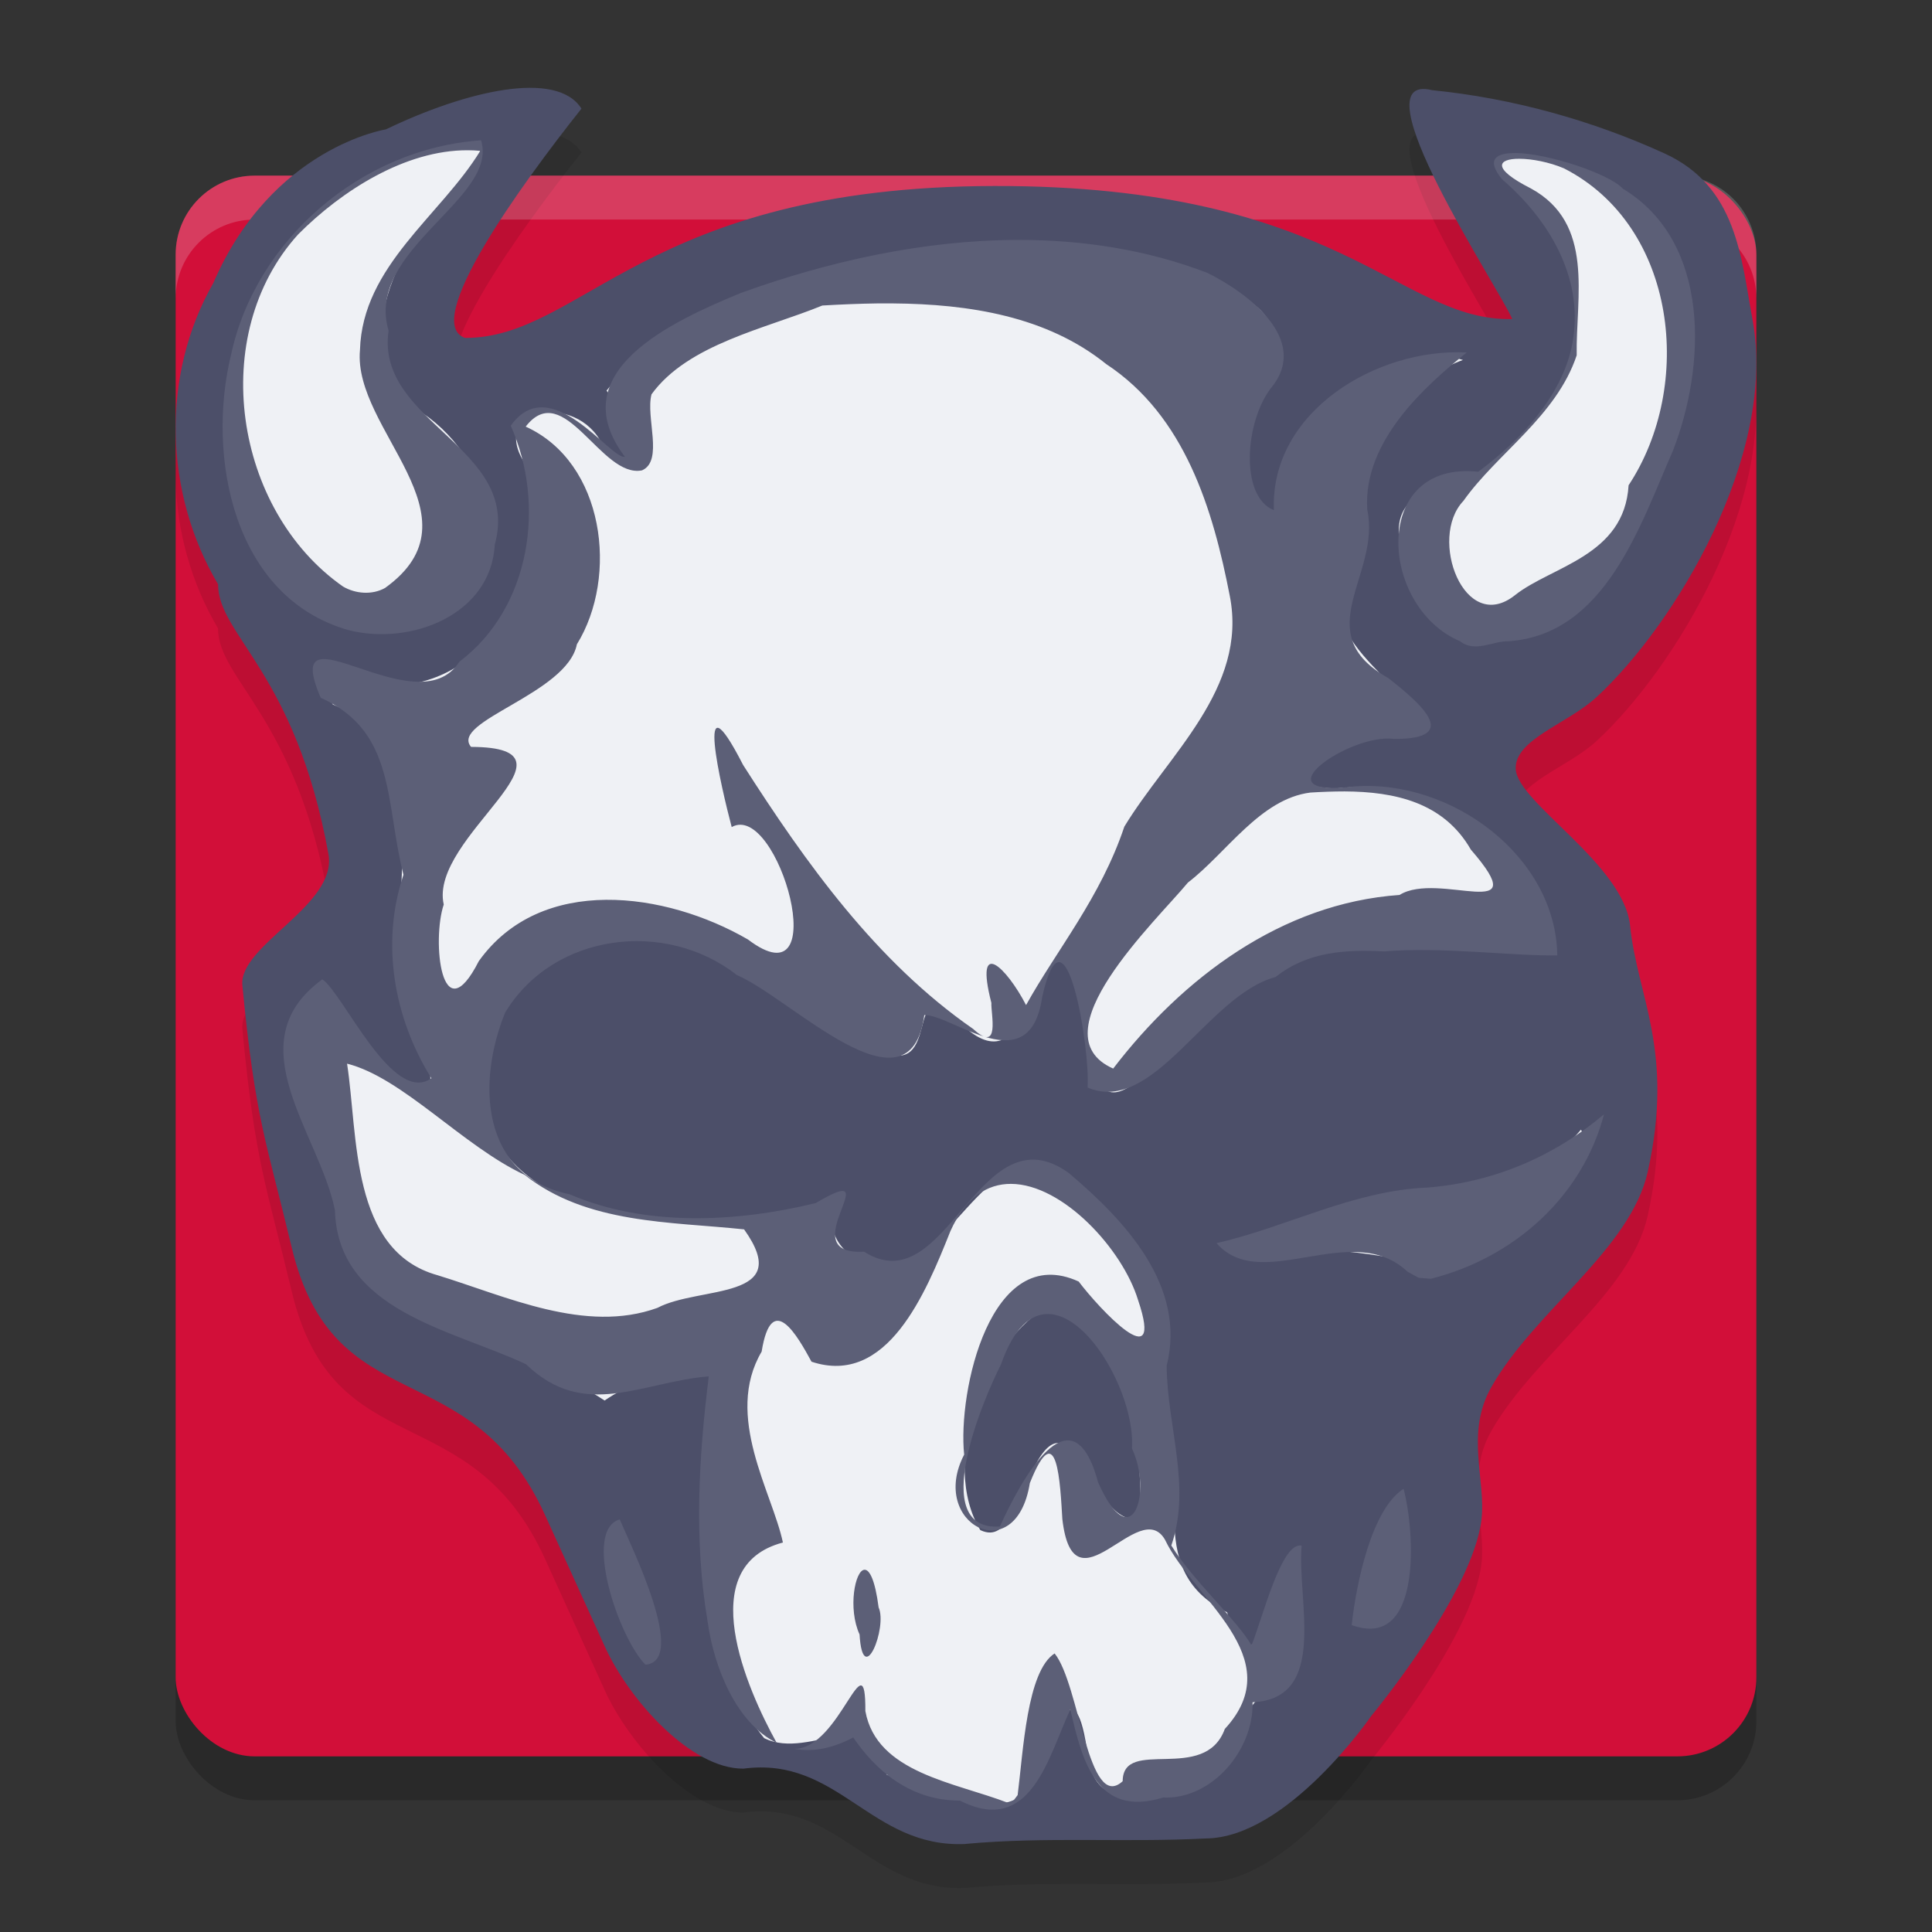 <svg xmlns="http://www.w3.org/2000/svg" width="22" height="22" version="1.1">
 <rect width="100%" height="100%" fill="#333333" stroke="none"/>
 <rect style="opacity:0.2" width="18" height="18" x="2" y="2.5" rx=".9" ry=".9"/>
 <rect style="fill:#d20f39" width="18" height="18" x="2" y="2" rx=".9" ry=".9"/>
 <path style="opacity:0.1" d="m 6.032,1.5 c -0.452,0.002 -1.069,0.2 -1.637,0.474 0,0 -1.3,0.203 -1.967,1.752 -0.6,1.049 -0.559,2.395 0.054,3.428 0.002,0.586 0.884,1.001 1.258,3.073 0.105,0.582 -1.024,1.037 -0.98,1.494 0.145,1.52 0.273,1.776 0.562,2.985 0.48,2.005 2.03,1.167 2.885,3.047 l 0.679,1.494 c 0.278,0.613 0.983,1.396 1.58,1.393 1.085,-0.143 1.445,0.906 2.527,0.858 0.926,-0.085 1.803,-0.014 2.734,-0.062 0.934,-0.005 1.889,-1.396 1.889,-1.396 0,0 1.153,-1.39 1.254,-2.235 0.053,-0.442 -0.186,-0.981 0.109,-1.505 0.49,-0.869 1.587,-1.568 1.784,-2.458 C 19.069,12.464 18.646,11.853 18.562,11.04 18.491,10.342 17.281,9.641 17.26,9.259 17.241,8.922 17.846,8.745 18.177,8.441 19.068,7.621 20.242,5.685 19.956,4.139 19.826,3.439 19.782,2.624 18.952,2.245 18.13,1.87 17.221,1.618 16.309,1.527 15.423,1.306 17.079,3.796 17.22,4.133 15.928,4.164 15.269,2.609 11.318,2.618 7.348,2.626 6.635,4.349 5.296,4.348 4.795,4.179 5.917,2.624 6.621,1.737 6.516,1.569 6.304,1.499 6.032,1.5 Z"/>
 <path style="opacity:0.2;fill:#eff1f5" d="m 2.9,2 c -0.499,0 -0.9,0.402 -0.9,0.9 v 0.5 C 2,2.902 2.402,2.5 2.9,2.5 H 19.1 C 19.598,2.5 20,2.902 20,3.4 v -0.5 C 20,2.402 19.598,2 19.1,2 Z"/>
 <path style="fill:#eff1f5" d="M 6.034,1.244 C 5.655,1.245 5.05,1.43 4.504,1.693 l -0.034,0.016 -0.037,0.006 c 0,0 -1.153,0.155 -1.778,1.606 l -0.005,0.013 -0.007,0.012 C 2.091,4.312 2.129,5.573 2.697,6.53 l 0.034,0.057 v 0.065 c 2.656e-4,0.086 0.033,0.179 0.113,0.316 0.08,0.138 0.202,0.311 0.341,0.537 0.277,0.452 0.607,1.112 0.8,2.178 0.041,0.225 -0.042,0.433 -0.154,0.595 -0.111,0.162 -0.253,0.297 -0.387,0.421 -0.135,0.124 -0.263,0.238 -0.343,0.333 -0.08,0.095 -0.094,0.153 -0.093,0.166 0.144,1.51 0.266,1.734 0.557,2.952 0.224,0.938 0.625,1.136 1.171,1.408 0.546,0.272 1.242,0.592 1.697,1.595 l 0.68,1.494 c 0.123,0.272 0.356,0.604 0.616,0.852 0.26,0.248 0.548,0.398 0.736,0.396 0.608,-0.069 1.046,0.198 1.404,0.435 0.364,0.241 0.655,0.444 1.114,0.424 0.949,-0.086 1.825,-0.016 2.732,-0.062 h 0.006 0.006 c 0.342,-0.002 0.784,-0.3 1.121,-0.63 0.336,-0.33 0.564,-0.659 0.564,-0.659 l 0.006,-0.01 0.007,-0.009 c 0,0 0.281,-0.338 0.574,-0.779 0.293,-0.441 0.587,-0.998 0.626,-1.329 0.02,-0.167 -0.019,-0.404 -0.037,-0.679 -0.017,-0.275 -0.003,-0.599 0.176,-0.917 0.269,-0.478 0.679,-0.877 1.033,-1.266 0.354,-0.388 0.643,-0.759 0.724,-1.125 0.292,-1.317 -0.115,-1.841 -0.205,-2.725 -0.023,-0.221 -0.291,-0.557 -0.598,-0.861 -0.154,-0.152 -0.311,-0.298 -0.44,-0.44 -0.129,-0.143 -0.252,-0.272 -0.265,-0.49 -0.009,-0.157 0.062,-0.3 0.148,-0.399 0.086,-0.1 0.187,-0.172 0.29,-0.239 0.207,-0.135 0.429,-0.255 0.557,-0.372 0.414,-0.381 0.921,-1.052 1.276,-1.803 C 19.639,5.208 19.842,4.38 19.712,3.683 19.646,3.321 19.601,2.957 19.485,2.658 19.369,2.36 19.202,2.129 18.848,1.967 18.058,1.607 17.185,1.368 16.311,1.277 c 0.028,0.152 0.139,0.433 0.29,0.734 0.156,0.31 0.347,0.643 0.507,0.919 0.161,0.276 0.281,0.467 0.341,0.609 l 0.137,0.329 -0.361,0.008 C 16.478,3.895 15.957,3.478 15.16,3.104 14.363,2.731 13.261,2.357 11.319,2.361 9.37,2.366 8.253,2.783 7.434,3.203 6.615,3.623 6.073,4.093 5.296,4.092 H 5.254 L 5.215,4.079 C 5.084,4.035 4.972,3.907 4.94,3.784 4.908,3.661 4.923,3.549 4.952,3.435 5.009,3.206 5.133,2.959 5.292,2.688 5.563,2.226 5.936,1.738 6.262,1.317 6.2,1.287 6.172,1.244 6.034,1.244 Z"/>
 <path style="fill:#eff1f5" d="M 5.485,1.65 C 4.027,1.68 2.743,2.919 2.613,4.345 2.432,5.424 2.785,6.846 4.004,7.14 4.524,7.262 5.173,7.083 5.445,6.601 6.027,5.544 4.783,4.945 4.368,4.167 4.002,3.086 5.194,2.447 5.485,1.65 Z M 17.058,1.773 c 0.054,0.478 1.075,1.025 0.855,1.774 0.092,0.772 -0.525,1.421 -1.1,1.863 -0.985,-0.089 -1.159,1.175 -0.399,1.696 0.342,0.379 1.019,0.079 1.42,-0.029 0.797,-0.905 1.384,-2.09 1.38,-3.304 0.104,-1.178 -1.043,-2.027 -2.155,-2 z m -11.886,0.009 c 0.131,0.005 0.118,0.097 -0.196,0.325 C 4.247,2.622 3.577,3.385 3.748,4.336 3.677,4.613 3.861,5.048 3.629,5.225 3.45,5.317 3.18,5.272 3.098,5.074 2.88,4.158 3.309,3.172 3.892,2.462 3.984,2.156 4.841,1.795 5.145,1.782 c 0.01,-4.219e-4 0.019,-4.919e-4 0.028,-1.529e-4 z M 17.351,1.89 c 0.259,3.52e-4 1.097,0.661 1.053,1.101 0.252,0.906 0.068,2.09 -0.935,2.456 -0.113,0.031 -0.438,0.184 -0.468,-0.039 0.379,-0.473 0.948,-0.936 0.978,-1.579 0.122,-0.712 0.032,-1.505 -0.702,-1.866 -0.001,-0.051 0.027,-0.073 0.075,-0.073 z M 11.46,2.818 C 10.655,2.824 9.851,2.936 9.082,3.164 8.362,3.47 6.51,3.893 7.088,4.93 7.305,5.661 6.817,5.089 6.603,4.827 5.422,4.26 6.222,5.611 6.035,6.194 5.917,7.084 5.095,8.106 4.089,7.734 3.241,7.027 3.629,8.279 4.224,8.326 c 0.412,0.709 0.373,1.757 0.28,2.613 -0.18,0.472 0.807,1.506 0.231,1.44 -0.683,0.031 -0.803,-1.365 -1.2,-1.024 -0.802,0.947 0.473,2.02 0.477,3.058 0.611,0.748 1.682,0.824 2.465,1.337 0.476,0.477 0.953,-0.258 1.517,-0.152 0.22,0.525 -0.082,1.497 0.026,2.185 0.059,0.722 0.171,2.137 1.144,2.073 0.821,-0.496 0.733,0.616 1.548,0.559 0.691,0.281 1.03,0.147 1.233,-0.56 0.23,-0.956 0.42,0.17 0.559,0.574 0.335,-0.007 0.671,-0.015 1.006,-0.023 0.717,-0.164 0.4,-1.216 1.102,-1.209 0.255,-0.187 0.036,-0.768 0.118,-1.097 0.091,-0.967 -0.397,0.432 -0.441,0.671 -0.296,-0.064 -0.62,-0.788 -0.964,-1.091 0.197,-0.786 -0.203,-1.532 -0.09,-2.335 0.056,-0.887 -0.722,-1.968 -1.643,-2.06 -0.734,0.354 -1.36,1.843 -2.201,0.752 0.234,-0.362 0.276,-0.582 -0.206,-0.231 -1.23,0.263 -2.66,0.148 -3.618,-0.742 -0.178,-0.912 0.053,-2.012 1.072,-2.312 0.947,-0.38 1.81,0.365 2.578,0.812 0.296,0.379 1.443,0.754 1.267,-0.053 0.342,0.021 1.232,0.717 1.359,-0.228 0.14,-1.046 0.629,0.212 0.507,0.653 -0.058,0.878 0.566,0.409 0.916,0.063 0.74,-0.718 1.694,-1.372 2.787,-1.231 0.559,-0.24 1.958,0.568 1.528,-0.42 C 17.124,9.319 15.969,8.852 14.885,8.979 14.453,8.309 16.969,8.542 15.887,7.909 15.247,7.429 15.147,6.879 15.509,6.211 15.274,5.318 16.107,4.363 16.584,4.032 c -0.883,0.039 -2.024,0.591 -2.023,1.582 0.171,1.17 -0.575,-0.198 -0.392,-0.631 0.789,-0.907 0.015,-1.869 -1.015,-2.026 -0.504,-0.087 -1.018,-0.134 -1.533,-0.139 -0.054,-4.974e-4 -0.107,-5.1e-4 -0.161,-7.82e-5 z M 9.846,4.174 c 0.255,-0.002 0.518,0.035 0.768,0.031 1.451,0.219 2.16,1.906 1.942,3.216 -0.16,0.817 -0.704,1.608 -1.407,2.064 -0.249,0.112 -0.548,0.173 -0.807,0.055 C 9.415,8.913 8.815,7.913 8.332,6.934 7.901,6.077 8.144,4.744 9.124,4.37 9.343,4.215 9.591,4.175 9.846,4.174 Z M 7.319,8.049 c 0.163,-0.016 0.289,0.89 0.529,1.175 0.652,0.416 0.089,1.207 -0.445,0.606 -0.64,0.036 -1.32,0.442 -1.812,0.86 -0.163,0.105 -0.392,0.494 -0.492,0.502 -0.417,-1.073 0.813,-1.585 1.265,-2.218 0.505,0.198 0.765,0.049 0.758,-0.473 0.076,-0.32 0.139,-0.446 0.198,-0.451 z M 4.12,12.644 c 0.882,0.004 0.946,1.311 1.974,1.15 0.413,0.224 2.24,-0.002 1.21,0.557 -0.225,0.1 -0.478,0.094 -0.719,0.101 -0.412,-0.171 -1.699,0.034 -1.563,-0.476 -0.064,-0.299 -0.914,-0.738 -0.946,-1.332 0.014,-6e-4 0.029,-9e-4 0.043,-8.5e-4 z m 13.936,0.267 c -0.18,0.135 -1.093,0.668 -1.681,0.643 -0.866,0.035 -1.615,0.453 -2.45,0.611 0.385,0.447 1.517,-0.306 2.113,0.279 0.823,0.107 1.874,-0.685 2.018,-1.533 z m -6.64,0.705 c 0.741,0.296 -0.113,1.176 -0.324,1.719 l -0.052,0.148 -0.048,0.121 c -0.307,-0.144 0.091,-1.525 0.424,-1.989 z m 0.54,1.324 c 0.289,-0.012 0.582,0.182 0.709,0.614 0.246,0.414 0.642,2.516 -0.195,1.407 -0.279,-1.088 -0.887,-0.029 -1.117,0.486 -0.773,0.018 -0.291,-1.327 -0.114,-1.724 0.069,-0.492 0.39,-0.769 0.717,-0.782 z m -3.035,1.486 c 0.07,0.005 0.162,0.092 0.274,0.308 0.491,-0.095 0.909,1.049 1.132,0.135 0.673,-1.133 -0.077,0.635 0.496,0.848 0.782,0.833 0.719,-0.615 1.042,-1.053 -0.033,0.412 0.477,1.648 1.416,1.327 -0.556,0.532 -0.889,1.132 -0.659,1.967 -0.485,-0.014 -0.406,-1.481 -0.797,-1.919 -0.441,0.199 -0.979,0.351 -1.425,-0.118 C 9.893,18.675 10.051,17.336 9.465,17.456 8.735,17.665 8.648,16.407 8.92,16.425 Z m 7.043,0.62 c -0.304,0.049 -0.403,0.991 -0.564,1.367 0.03,0.258 0.281,3.13e-4 0.385,-0.04 0.397,-0.256 0.106,-0.918 0.18,-1.327 z m -8.962,0.377 c -0.134,-0.005 0.01,1.139 0.241,1.398 0.535,0.427 -0.034,-0.837 -0.035,-1.011 -0.098,-0.276 -0.165,-0.385 -0.206,-0.387 z m 1.676,1.271 c 0.235,-0.012 0.628,0.65 0.21,0.712 -0.023,0.575 -0.373,-0.299 -0.356,-0.429 0.007,-0.201 0.068,-0.279 0.146,-0.283 z m 1.597,0.132 c 0.125,0.003 0.008,0.853 0.156,1.159 -0.521,0.203 -0.491,-0.456 -0.41,-0.765 0.132,-0.286 0.209,-0.396 0.254,-0.394 z"/>
 <path style="fill:#4c4f69" d="M 10.993,20.998 C 9.911,21.046 9.55,19.996 8.465,20.14 7.868,20.143 7.164,19.36 6.886,18.747 L 6.207,17.253 C 5.352,15.372 3.802,16.212 3.322,14.206 3.033,12.997 2.905,12.741 2.76,11.22 2.716,10.763 3.845,10.309 3.74,9.726 3.366,7.654 2.484,7.239 2.483,6.653 1.87,5.62 1.829,4.274 2.428,3.225 3.095,1.676 4.395,1.473 4.395,1.473 5.303,1.036 6.34,0.79 6.621,1.237 5.917,2.124 4.795,3.678 5.296,3.848 c 1.339,0.001 2.052,-1.722 6.023,-1.73 3.951,-0.009 4.609,1.546 5.901,1.515 -0.14,-0.337 -1.797,-2.827 -0.911,-2.606 0.913,0.091 1.821,0.344 2.643,0.719 0.83,0.378 0.874,1.193 1.004,1.893 0.286,1.546 -0.888,3.483 -1.779,4.302 -0.331,0.304 -0.935,0.481 -0.917,0.818 0.021,0.382 1.23,1.082 1.302,1.781 0.083,0.813 0.507,1.423 0.202,2.8 -0.197,0.89 -1.294,1.59 -1.784,2.459 -0.296,0.524 -0.057,1.062 -0.11,1.504 -0.101,0.846 -1.254,2.235 -1.254,2.235 0,0 -0.955,1.392 -1.889,1.397 -0.931,0.048 -1.807,-0.023 -2.734,0.062 z m 0.757,-0.712 c 0.228,-0.423 0.471,-1.378 0.626,-0.374 0.037,0.405 0.221,0.611 0.644,0.495 0.366,0.044 0.697,-0.048 0.945,-0.328 0.127,-0.545 0.388,-0.859 0.779,-1.02 -0.023,-0.412 0.076,-1.131 -0.053,-1.325 -0.181,0.383 -0.467,1.676 -0.717,0.626 -1.019,-0.507 -0.341,-1.553 -0.747,-2.372 0.19,-0.951 -0.149,-1.88 -0.939,-2.485 -0.973,-0.861 -1.386,0.89 -2.211,0.935 C 9.447,14.339 9.38,13.872 9.558,13.603 8.756,14.075 7.735,13.932 6.855,13.772 5.911,13.563 5.242,12.859 5.597,11.877 c 0.153,-0.891 1.326,-1.479 2.166,-1.139 0.823,0.262 1.442,0.962 2.235,1.222 0.752,0.351 0.275,-0.931 0.908,-0.341 0.822,0.858 0.855,-0.871 1.275,-0.713 0.254,0.56 0.054,2.273 0.994,1.171 0.748,-0.668 1.623,-1.423 2.708,-1.317 0.566,-0.062 1.413,0.074 1.794,0.047 C 17.602,9.656 16.324,8.84 15.206,8.979 14.14,8.945 15.796,8.192 16.171,8.293 16.132,7.801 14.702,7.185 15.507,6.437 15.454,5.544 15.697,4.448 16.659,4.099 16.066,3.902 15.026,4.435 14.681,5.089 c -0.181,0.408 0.006,1.642 -0.378,0.56 C 13.75,4.879 15.242,3.835 14.015,3.32 12.967,2.633 11.635,2.829 10.446,2.865 9.174,3.082 7.741,3.404 6.907,4.448 7.143,4.74 7.301,5.78 6.829,5.007 6.499,4.455 5.483,4.665 6.041,5.367 c 0.21,0.953 -0.295,2.247 -1.361,2.421 -0.491,0.116 -1.529,-0.733 -0.889,0.235 0.936,0.366 0.803,1.603 0.757,2.447 -0.274,0.656 0.506,1.605 0.326,1.94 -0.881,0.076 -0.983,-1.945 -1.542,-0.756 -0.115,0.99 0.566,2.012 0.857,2.939 0.813,0.605 1.848,0.8 2.696,1.355 0.498,-0.345 1.622,-0.675 1.181,0.311 -0.033,1.197 -0.178,2.529 0.635,3.533 0.535,0.27 1.292,-0.479 1.399,0.421 0.468,0.042 1.357,0.669 1.65,0.073 z m -0.586,-2.861 c -0.465,-0.759 0.032,-2.163 0.819,-2.581 0.884,0.384 1.027,1.587 1.001,2.443 -0.568,0.156 -0.764,-1.642 -1.273,-0.438 -0.153,0.168 -0.216,0.731 -0.547,0.575 z M 7.479,18.727 C 7.359,18.389 7.237,17.285 6.949,17.42 c -0.067,0.186 0.305,1.994 0.53,1.307 z m 8.295,-0.343 c 0.45,-0.207 0.116,-0.853 0.229,-1.238 -0.221,-0.391 -0.516,1.024 -0.562,1.338 0.098,0.133 0.243,-0.119 0.332,-0.099 z m 0.97,-4.051 c 0.613,-0.158 1.497,-1.115 1.258,-1.469 -0.595,0.723 -1.678,0.629 -2.529,0.826 -0.356,0.227 -1.655,0.355 -1.406,0.609 0.802,-0.165 1.658,-0.024 2.402,0.155 l 0.121,-0.051 0.153,-0.069 z M 17.262,7.222 C 18.218,7.189 18.538,6.074 18.9,5.367 19.309,4.45 19.483,3.166 18.716,2.386 18.381,2.061 17.243,1.499 17.052,1.905 c 0.529,0.475 1.019,1.098 0.885,1.847 -0.003,0.56 -0.427,1.058 -0.828,1.422 -0.414,0.502 -1.395,0.199 -1.14,1.156 0.12,0.57 0.653,1.172 1.293,0.892 z M 4.991,7.023 C 6.038,6.514 5.56,5.14 4.739,4.658 3.879,3.864 4.608,2.632 5.341,2.026 5.951,1.223 4.264,1.899 4.004,2.12 2.588,3.01 2.171,5.102 3.058,6.482 3.476,7.073 4.319,7.363 4.991,7.023 Z"/>
 <path style="fill:#5c5f77" d="M 5.478,1.598 C 4.119,1.69 2.91,2.73 2.63,4.044 2.351,5.195 2.653,6.802 3.968,7.175 4.668,7.355 5.591,7.007 5.634,6.202 5.941,5.087 4.272,4.816 4.425,3.765 4.149,2.844 5.683,2.262 5.478,1.598 Z m -0.151,0.113 c 0.048,1.596e-4 0.095,0.002 0.142,0.007 C 5.019,2.455 4.127,3.026 4.099,3.986 4.016,4.896 5.515,5.884 4.385,6.695 4.237,6.778 4.048,6.762 3.906,6.679 2.663,5.809 2.359,3.812 3.395,2.669 3.89,2.172 4.614,1.708 5.327,1.711 Z m 11.931,0.032 c -0.226,-0.003 -0.339,0.075 -0.153,0.299 0.529,0.456 0.915,1.1 0.81,1.808 -0.088,0.619 -0.584,1.153 -1.082,1.522 -1.221,-0.131 -1.134,1.536 -0.207,1.93 0.17,0.135 0.372,-0.005 0.555,-7.85e-5 1.101,-0.079 1.495,-1.319 1.868,-2.167 C 19.425,4.172 19.488,2.758 18.479,2.148 18.328,1.981 17.635,1.748 17.258,1.742 Z m 0.042,0.065 c 0.144,1.612e-4 0.342,0.038 0.509,0.109 1.291,0.659 1.483,2.478 0.736,3.609 C 18.497,6.333 17.67,6.446 17.253,6.776 16.676,7.238 16.259,6.129 16.664,5.704 17.047,5.162 17.723,4.74 17.954,4.046 17.944,3.375 18.162,2.543 17.431,2.145 16.973,1.912 17.061,1.807 17.3,1.808 Z M 11.591,2.732 C 10.515,2.734 9.428,2.977 8.434,3.337 7.65,3.661 6.387,4.235 7.116,5.202 6.953,5.234 6.268,4.211 5.816,4.848 6.216,5.74 6.044,6.922 5.231,7.535 4.748,8.294 3.169,6.822 3.652,7.946 4.511,8.329 4.385,9.142 4.594,9.961 4.335,10.738 4.483,11.587 4.912,12.278 c -0.441,0.315 -1.009,-0.976 -1.242,-1.126 -0.994,0.725 -0.03,1.757 0.144,2.629 0.032,1.149 1.333,1.357 2.176,1.754 0.666,0.643 1.322,0.198 2.081,0.138 -0.114,0.913 -0.17,1.868 -0.014,2.786 0.074,0.545 0.337,1.168 0.787,1.387 -0.342,-0.617 -0.953,-2.011 0.071,-2.281 -0.119,-0.567 -0.674,-1.441 -0.242,-2.174 0.114,-0.709 0.411,-0.172 0.568,0.115 0.862,0.286 1.3,-0.78 1.581,-1.486 0.174,-0.388 0.423,-0.54 0.69,-0.539 0.589,0.002 1.27,0.742 1.447,1.322 0.307,0.905 -0.445,0.096 -0.676,-0.21 -1.005,-0.46 -1.379,1.257 -1.304,1.971 -0.409,0.784 0.589,1.313 0.748,0.324 0.315,-0.792 0.346,0.022 0.37,0.41 0.128,1.108 0.875,-0.273 1.169,0.235 0.318,0.67 1.433,1.34 0.681,2.155 -0.229,0.627 -1.16,0.086 -1.163,0.595 -0.394,0.361 -0.489,-1.101 -0.775,-1.455 -0.316,0.203 -0.357,1.114 -0.421,1.613 l -0.046,0.061 -0.062,0.028 C 10.877,20.296 9.981,20.19 9.854,19.484 c 0.004,-0.85 -0.288,0.429 -0.806,0.43 0.195,0.037 0.418,0.003 0.668,-0.129 0.243,0.356 0.632,0.719 1.215,0.719 0.812,0.412 1.009,-0.51 1.257,-1.038 0.136,0.597 0.305,1.234 1.056,1.003 0.561,0.023 1.034,-0.546 1.019,-1.085 0.871,-0.04 0.503,-1.165 0.559,-1.783 -0.231,-0.054 -0.45,0.844 -0.571,1.135 -0.162,-0.286 -0.668,-0.738 -0.913,-1.137 0.231,-0.674 -0.048,-1.355 -0.053,-2.047 0.229,-0.908 -0.476,-1.655 -1.116,-2.196 -1.028,-0.738 -1.384,1.5 -2.33,0.897 -0.854,0.049 0.326,-1.074 -0.551,-0.553 -0.895,0.218 -1.935,0.273 -2.8,-0.1 -1.019,-0.21 -1.058,-1.279 -0.736,-2.069 0.545,-0.905 1.823,-1.068 2.64,-0.427 0.607,0.255 1.968,1.668 2.133,0.455 0.321,-0.008 1.202,0.773 1.343,-0.208 0.265,-1.179 0.55,0.619 0.516,1.033 0.755,0.321 1.362,-1.051 2.142,-1.259 0.361,-0.289 0.796,-0.314 1.236,-0.291 0.648,-0.056 1.479,0.055 1.971,0.045 -0.016,-1.127 -1.203,-2.005 -2.308,-1.924 -1.126,0.139 -0.054,-0.608 0.447,-0.541 0.793,0.006 0.284,-0.419 -0.062,-0.692 -0.927,-0.518 -0.08,-1.177 -0.241,-1.919 -0.051,-0.789 0.681,-1.424 1.133,-1.789 C 15.681,3.96 14.461,4.686 14.506,5.809 14.112,5.654 14.176,4.78 14.487,4.401 14.912,3.862 14.206,3.333 13.748,3.107 13.057,2.842 12.327,2.731 11.591,2.732 Z m -1.425,0.723 c 0.868,0.007 1.755,0.146 2.431,0.691 0.896,0.59 1.216,1.655 1.407,2.641 0.207,1.05 -0.707,1.812 -1.201,2.626 -0.269,0.805 -0.773,1.408 -1.119,2.032 -0.224,-0.432 -0.59,-0.784 -0.395,-0.025 -0.007,0.124 0.106,0.584 -0.207,0.297 C 9.977,10.951 9.175,9.826 8.462,8.711 7.895,7.604 8.212,8.966 8.332,9.418 8.863,9.119 9.514,11.454 8.517,10.698 7.584,10.157 6.162,9.952 5.452,10.945 5.024,11.786 4.916,10.706 5.053,10.3 4.877,9.531 6.758,8.509 5.364,8.505 5.118,8.214 6.458,7.901 6.569,7.337 7.046,6.565 6.885,5.265 5.986,4.858 6.422,4.296 6.845,5.451 7.311,5.356 7.559,5.247 7.35,4.751 7.419,4.49 7.835,3.917 8.722,3.742 9.364,3.479 c 0.205,-0.012 0.416,-0.021 0.628,-0.024 0.058,-6.35e-4 0.115,-7.65e-4 0.173,-3.05e-4 z m 5.146,5.557 c 0.567,0.003 1.127,0.122 1.437,0.663 0.75,0.864 -0.367,0.238 -0.812,0.516 -1.347,0.094 -2.474,0.95 -3.261,1.977 -0.881,-0.39 0.49,-1.681 0.851,-2.118 0.438,-0.335 0.823,-0.954 1.395,-1.025 0.129,-0.008 0.26,-0.013 0.39,-0.013 z M 3.952,12.112 c 0.633,0.159 1.318,0.939 2.023,1.267 0.707,0.561 1.658,0.531 2.498,0.62 0.583,0.815 -0.509,0.64 -0.987,0.894 C 6.665,15.19 5.765,14.761 4.982,14.521 3.987,14.244 4.079,12.93 3.952,12.112 Z m 14.313,0.577 c -0.554,0.467 -1.237,0.773 -2.011,0.834 -0.847,0.035 -1.6,0.45 -2.401,0.633 0.513,0.587 1.539,-0.277 2.176,0.326 l 0.125,0.068 0.138,0.012 c 0.952,-0.239 1.728,-0.94 1.973,-1.873 z m -6.323,2.274 c 0.477,0.014 0.985,0.952 0.948,1.531 0.236,0.501 -0.002,1.251 -0.386,0.385 -0.299,-1.112 -0.893,0.004 -1.118,0.504 -0.832,0.053 -0.186,-1.458 0.013,-1.847 0.146,-0.42 0.342,-0.579 0.543,-0.573 z m 4.041,1.99 c -0.365,0.233 -0.539,1.078 -0.591,1.552 0.804,0.292 0.721,-1.057 0.591,-1.552 z m -8.926,0.349 c -0.422,0.12 -0.02,1.332 0.292,1.654 0.484,-0.037 -0.152,-1.328 -0.292,-1.654 z m 2.787,0.573 c -0.108,0.005 -0.191,0.441 -0.056,0.737 0.037,0.629 0.32,-0.083 0.217,-0.308 C 9.964,17.988 9.901,17.873 9.845,17.875 Z"/>
</svg>

